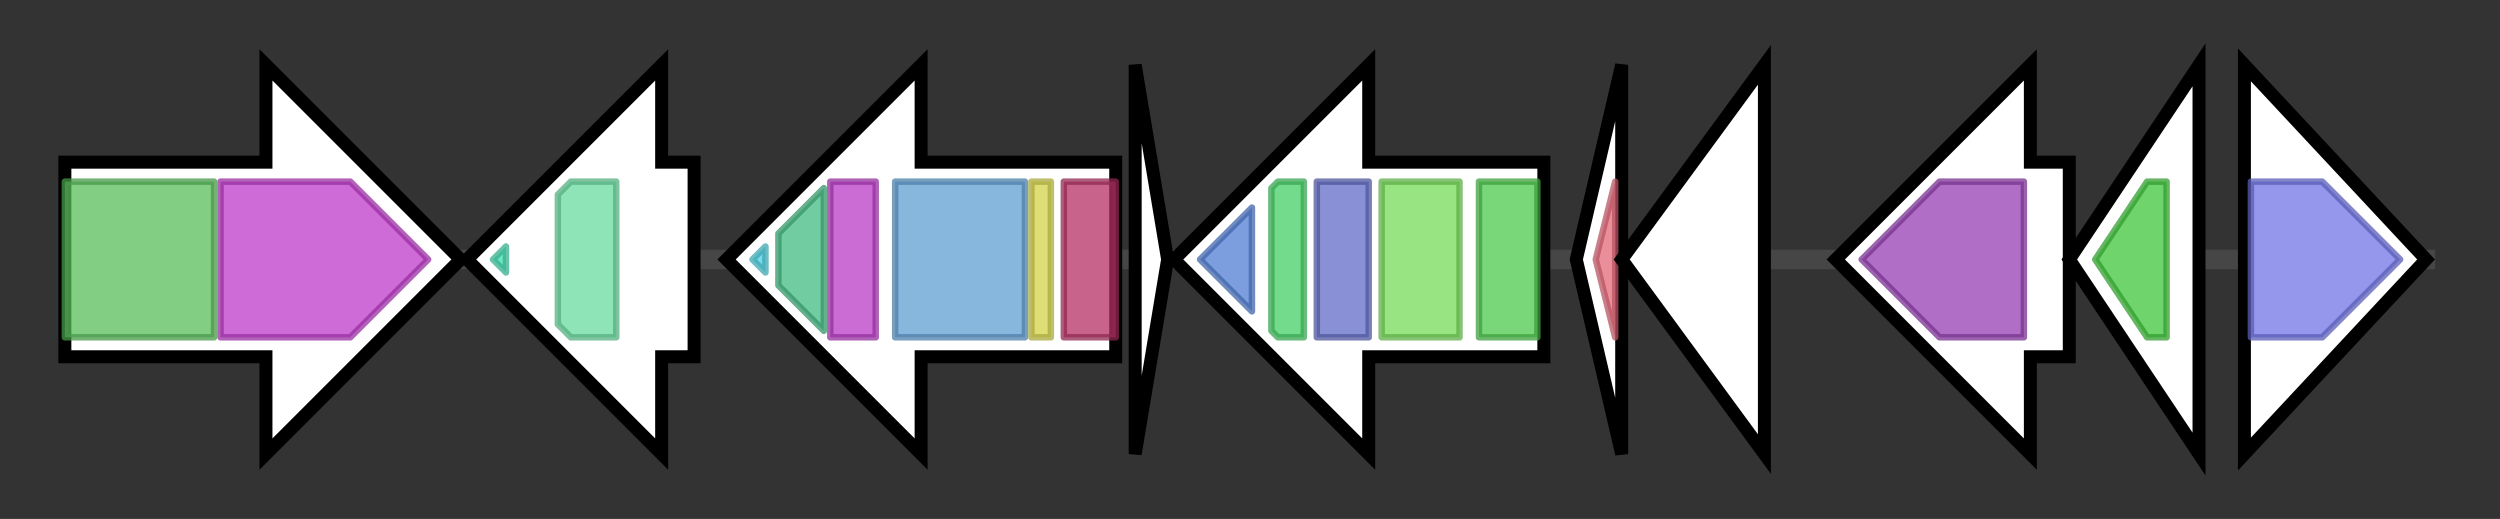 <svg version="1.1" baseProfile="full" xmlns="http://www.w3.org/2000/svg" width="385.4" height="80">
	<rect width="100%" height="100%" fill="#333333" stroke="none"/>
	<g>
		<line x1="10" y1="40.0" x2="375.4" y2="40.0" style="stroke:rgb(70,70,70); stroke-width:3 "/>
		<g>
			<title> (ctg7176_1)</title>
			<polygon class=" (ctg7176_1)" points="10,25 41,25 41,10 71,40 41,70 41,55 10,55" fill="rgb(255,255,255)" fill-opacity="1.0" stroke="rgb(0,0,0)" stroke-width="2"  />
			<g>
				<title>SQHop_cyclase_N (PF13249)
"Squalene-hopene cyclase N-terminal domain"</title>
				<rect class="PF13249" x="10" y="28" stroke-linejoin="round" width="23" height="24" fill="rgb(88,190,89)" stroke="rgb(70,152,71)" stroke-width="1" opacity="0.75" />
			</g>
			<g>
				<title>SQHop_cyclase_C (PF13243)
"Squalene-hopene cyclase C-terminal domain"</title>
				<polygon class="PF13243" points="34,28 54,28 66,40 66,40 54,52 34,52" stroke-linejoin="round" width="32" height="24" fill="rgb(191,58,201)" stroke="rgb(152,46,160)" stroke-width="1" opacity="0.75" />
			</g>
		</g>
		<g>
			<title> (ctg7176_2)</title>
			<polygon class=" (ctg7176_2)" points="107,25 102,25 102,10 72,40 102,70 102,55 107,55" fill="rgb(255,255,255)" fill-opacity="1.0" stroke="rgb(0,0,0)" stroke-width="2"  />
			<g>
				<title>Sterol_MT_C (PF08498)
"Sterol methyltransferase C-terminal"</title>
				<polygon class="PF08498" points="76,40 78,38 78,42" stroke-linejoin="round" width="6" height="24" fill="rgb(65,219,176)" stroke="rgb(52,175,140)" stroke-width="1" opacity="0.75" />
			</g>
			<g>
				<title>Methyltransf_11 (PF08241)
"Methyltransferase domain"</title>
				<polygon class="PF08241" points="86,30 88,28 95,28 95,52 88,52 86,50" stroke-linejoin="round" width="9" height="24" fill="rgb(106,219,159)" stroke="rgb(84,175,127)" stroke-width="1" opacity="0.75" />
			</g>
		</g>
		<g>
			<title> (ctg7176_3)</title>
			<polygon class=" (ctg7176_3)" points="172,25 142,25 142,10 112,40 142,70 142,55 172,55" fill="rgb(255,255,255)" fill-opacity="1.0" stroke="rgb(0,0,0)" stroke-width="2"  />
			<g>
				<title>Sigma70_r4 (PF04545)
"Sigma-70, region 4"</title>
				<polygon class="PF04545" points="116,40 118,38 118,42" stroke-linejoin="round" width="5" height="24" fill="rgb(75,207,224)" stroke="rgb(60,165,179)" stroke-width="1" opacity="0.75" />
			</g>
			<g>
				<title>Sigma70_r3 (PF04539)
"Sigma-70 region 3"</title>
				<polygon class="PF04539" points="120,36 127,29 127,51 120,44" stroke-linejoin="round" width="7" height="24" fill="rgb(66,187,131)" stroke="rgb(52,149,104)" stroke-width="1" opacity="0.75" />
			</g>
			<g>
				<title>Sigma70_r2 (PF04542)
"Sigma-70 region 2"</title>
				<polygon class="PF04542" points="128,28 128,28 135,28 135,52 128,52 128,52" stroke-linejoin="round" width="7" height="24" fill="rgb(184,59,197)" stroke="rgb(147,47,157)" stroke-width="1" opacity="0.75" />
			</g>
			<g>
				<title>Sigma70_ner (PF04546)
"Sigma-70, non-essential region"</title>
				<rect class="PF04546" x="138" y="28" stroke-linejoin="round" width="20" height="24" fill="rgb(96,159,211)" stroke="rgb(76,127,168)" stroke-width="1" opacity="0.75" />
			</g>
			<g>
				<title>Sigma70_r1_2 (PF00140)
"Sigma-70 factor, region 1.2"</title>
				<rect class="PF00140" x="159" y="28" stroke-linejoin="round" width="3" height="24" fill="rgb(210,210,74)" stroke="rgb(168,168,59)" stroke-width="1" opacity="0.75" />
			</g>
			<g>
				<title>Sigma70_r1_1 (PF03979)
"Sigma-70 factor, region 1.1"</title>
				<rect class="PF03979" x="164" y="28" stroke-linejoin="round" width="8" height="24" fill="rgb(181,49,100)" stroke="rgb(144,39,80)" stroke-width="1" opacity="0.75" />
			</g>
		</g>
		<g>
			<title> (ctg7176_4)</title>
			<polygon class=" (ctg7176_4)" points="175,10 180,40 175,70" fill="rgb(255,255,255)" fill-opacity="1.0" stroke="rgb(0,0,0)" stroke-width="2"  />
		</g>
		<g>
			<title> (ctg7176_5)</title>
			<polygon class=" (ctg7176_5)" points="238,25 211,25 211,10 181,40 211,70 211,55 238,55" fill="rgb(255,255,255)" fill-opacity="1.0" stroke="rgb(0,0,0)" stroke-width="2"  />
			<g>
				<title>DnaG_DnaB_bind (PF08278)
"DNA primase DnaG DnaB-binding"</title>
				<polygon class="PF08278" points="185,40 193,32 193,48" stroke-linejoin="round" width="12" height="24" fill="rgb(81,126,212)" stroke="rgb(64,100,169)" stroke-width="1" opacity="0.75" />
			</g>
			<g>
				<title>DnaB_bind (PF10410)
"DnaB-helicase binding domain of primase"</title>
				<polygon class="PF10410" points="196,29 197,28 201,28 201,52 197,52 196,51" stroke-linejoin="round" width="5" height="24" fill="rgb(68,208,101)" stroke="rgb(54,166,80)" stroke-width="1" opacity="0.75" />
			</g>
			<g>
				<title>Toprim_2 (PF13155)
"Toprim-like"</title>
				<rect class="PF13155" x="203" y="28" stroke-linejoin="round" width="8" height="24" fill="rgb(98,107,198)" stroke="rgb(78,85,158)" stroke-width="1" opacity="0.75" />
			</g>
			<g>
				<title>Toprim_N (PF08275)
"DNA primase catalytic core, N-terminal domain"</title>
				<rect class="PF08275" x="213" y="28" stroke-linejoin="round" width="12" height="24" fill="rgb(118,218,88)" stroke="rgb(94,174,70)" stroke-width="1" opacity="0.75" />
			</g>
			<g>
				<title>zf-CHC2 (PF01807)
"CHC2 zinc finger"</title>
				<rect class="PF01807" x="228" y="28" stroke-linejoin="round" width="9" height="24" fill="rgb(76,201,77)" stroke="rgb(60,160,61)" stroke-width="1" opacity="0.75" />
			</g>
		</g>
		<g>
			<title> (ctg7176_6)</title>
			<polygon class=" (ctg7176_6)" points="243,40 250,10 250,70" fill="rgb(255,255,255)" fill-opacity="1.0" stroke="rgb(0,0,0)" stroke-width="2"  />
			<g>
				<title>HD_assoc (PF13286)
"Phosphohydrolase-associated domain"</title>
				<polygon class="PF13286" points="246,40 249,28 249,28 249,52 249,52" stroke-linejoin="round" width="6" height="24" fill="rgb(228,104,121)" stroke="rgb(182,83,96)" stroke-width="1" opacity="0.75" />
			</g>
		</g>
		<g>
			<title> (ctg7176_7)</title>
			<polygon class=" (ctg7176_7)" points="250,40 272,10 272,70" fill="rgb(255,255,255)" fill-opacity="1.0" stroke="rgb(0,0,0)" stroke-width="2"  />
		</g>
		<g>
			<title> (ctg7176_8)</title>
			<polygon class=" (ctg7176_8)" points="319,25 313,25 313,10 283,40 313,70 313,55 319,55" fill="rgb(255,255,255)" fill-opacity="1.0" stroke="rgb(0,0,0)" stroke-width="2"  />
			<g>
				<title>DHQ_synthase (PF01761)
"3-dehydroquinate synthase"</title>
				<polygon class="PF01761" points="287,40 299,28 312,28 312,52 299,52" stroke-linejoin="round" width="26" height="24" fill="rgb(150,62,180)" stroke="rgb(120,49,144)" stroke-width="1" opacity="0.75" />
			</g>
		</g>
		<g>
			<title> (ctg7176_9)</title>
			<polygon class=" (ctg7176_9)" points="319,40 339,10 339,70" fill="rgb(255,255,255)" fill-opacity="1.0" stroke="rgb(0,0,0)" stroke-width="2"  />
			<g>
				<title>SKI (PF01202)
"Shikimate kinase"</title>
				<polygon class="PF01202" points="323,40 331,28 334,28 334,52 331,52" stroke-linejoin="round" width="15" height="24" fill="rgb(62,197,58)" stroke="rgb(49,157,46)" stroke-width="1" opacity="0.75" />
			</g>
		</g>
		<g>
			<title> (ctg7176_10)</title>
			<polygon class=" (ctg7176_10)" points="346,10 374,40 346,70" fill="rgb(255,255,255)" fill-opacity="1.0" stroke="rgb(0,0,0)" stroke-width="2"  />
			<g>
				<title>ketoacyl-synt (PF00109)
"Beta-ketoacyl synthase, N-terminal domain"</title>
				<polygon class="PF00109" points="347,28 358,28 370,40 358,52 347,52" stroke-linejoin="round" width="25" height="24" fill="rgb(112,116,228)" stroke="rgb(89,92,182)" stroke-width="1" opacity="0.75" />
			</g>
		</g>
	</g>
</svg>
